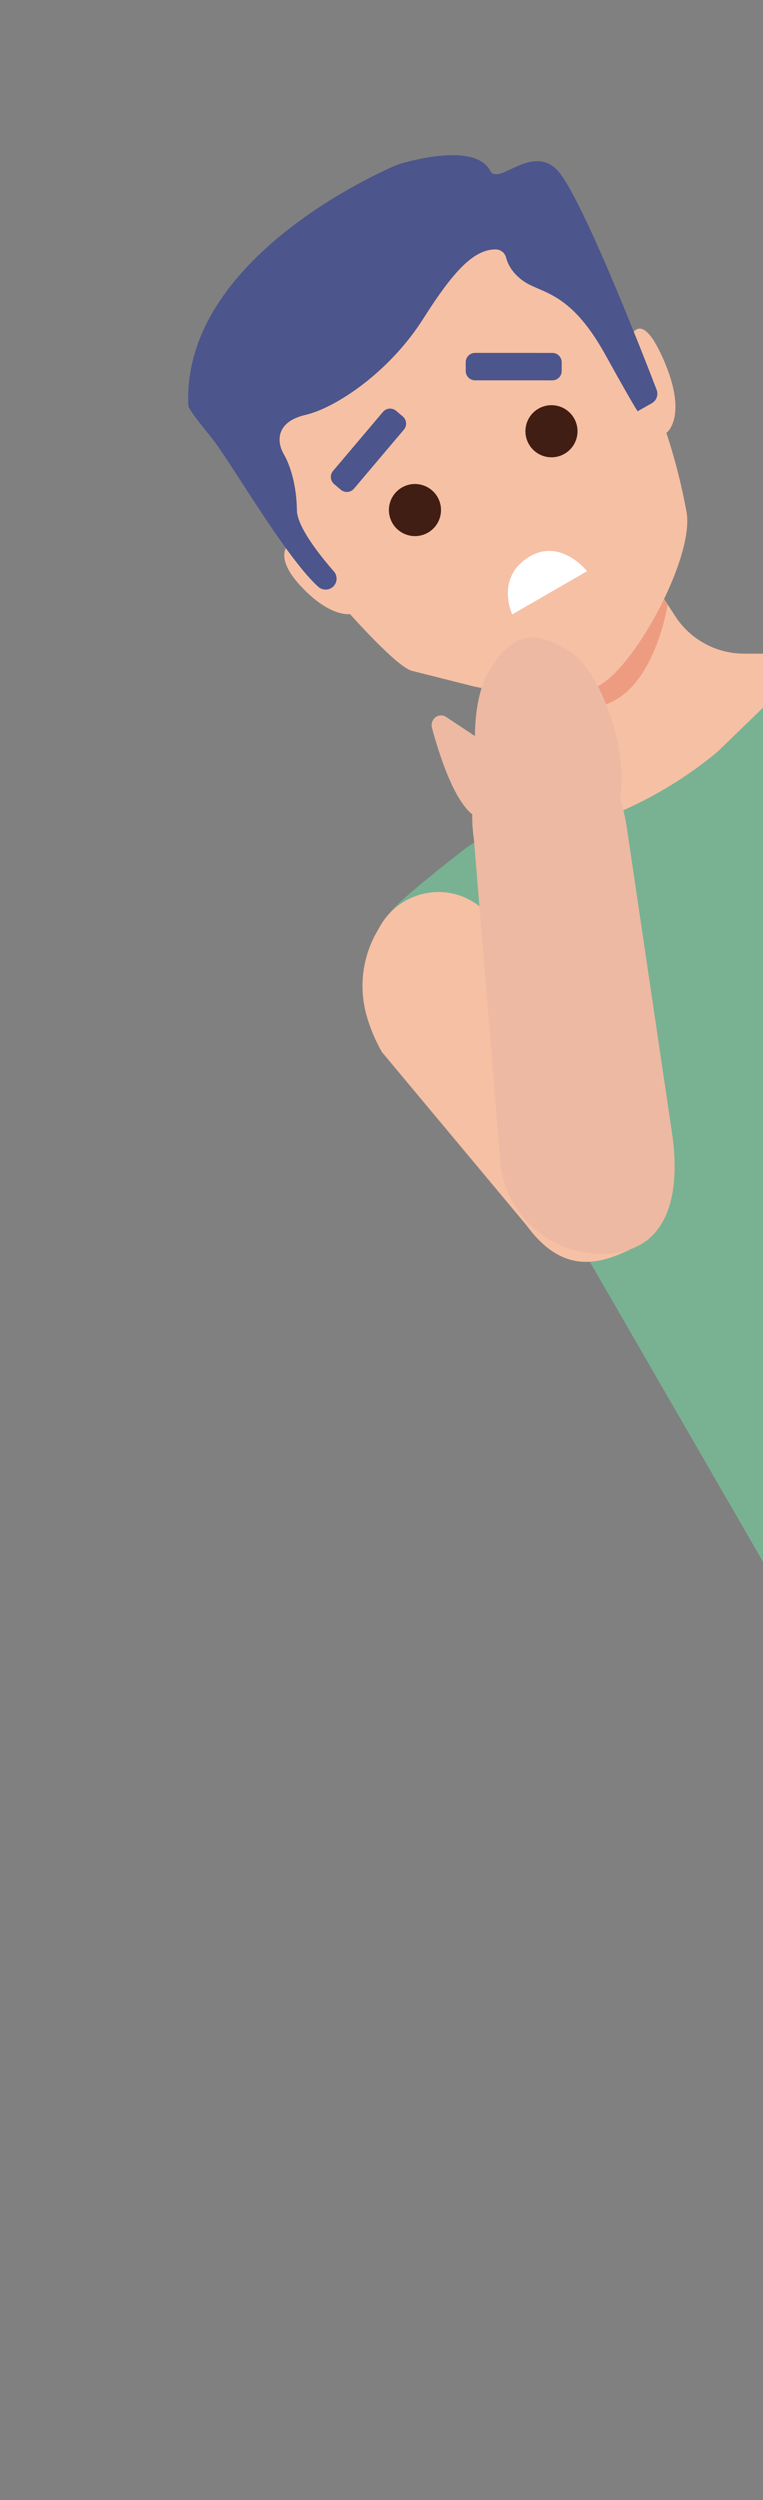 <svg width="170" height="557" viewBox="0 0 170 557" fill="none" xmlns="http://www.w3.org/2000/svg">
<rect x="0" y="0" width="170" height="557" fill="#808080" stroke="none"/>
<g clip-path="url(#clip0_6192_82634)">
<path d="M186.1 145.652C172.516 179.591 153.946 191.832 137.985 195.224C119.666 199.121 104.779 191.37 104.779 191.37L115.417 172.245C116.305 170.649 116.765 168.849 116.751 167.022C116.736 165.194 116.248 163.401 115.335 161.818L112.126 155.646L111.247 153.949L109.403 150.406L108.988 149.605L141.53 123.513L144.13 127.528L147.963 133.444L148 133.509L150.458 137.3C152.113 139.854 154.38 141.953 157.052 143.408C159.725 144.863 162.718 145.627 165.76 145.631L186.1 145.652Z" fill="#F6C0A4"/>
<path d="M144.442 127.336L148.739 134.779C148.739 134.779 146.388 150.247 137.547 155.704C137.441 155.765 137.339 155.825 137.234 155.885C128.392 160.99 112.378 155.729 112.127 155.647L109.184 150.551L109.405 150.406L144.145 127.531L144.442 127.336Z" fill="#ED9C82"/>
<path d="M274.483 289.653C274.483 289.653 374.539 479.399 368.308 482.997C362.076 486.595 360.482 501.046 347.343 489.234C338.962 481.702 246.709 343.582 212.536 288.569C243.064 345.694 316.058 497.629 318.333 508.691C321.898 526.03 312.12 517.694 305.755 521.369C299.39 525.044 183.751 342.152 183.751 342.152L218.068 299.479L219.405 297.817L221.294 297.535L274.483 289.653Z" fill="#F6C0A4"/>
<path d="M91.603 149.411C88.111 148.251 77.981 136.813 77.981 136.813C77.981 136.813 73.513 137.628 66.923 130.486C60.333 123.344 64.832 120.756 64.832 120.756C64.832 120.756 51.911 103.873 45.037 85.25C38.164 66.627 113.119 36.428 120.964 37.19C128.809 37.952 139.901 76.709 139.901 76.709C139.901 76.709 142.053 67 147.757 79.935C153.461 92.871 148.478 96.455 148.478 96.455C150.364 102.189 151.86 108.044 152.954 113.98C154.781 123.862 141.857 147.907 133.664 152.638C125.47 157.368 105.633 152.95 105.633 152.95L91.603 149.411Z" fill="#F6C0A4"/>
<path d="M85.326 91.773L74.202 104.926C73.462 105.802 73.571 107.112 74.447 107.853L75.94 109.117C76.816 109.858 78.126 109.749 78.867 108.874L89.99 95.72C90.731 94.845 90.621 93.534 89.746 92.793L88.252 91.529C87.376 90.788 86.066 90.897 85.326 91.773Z" fill="#4C558C"/>
<path d="M123.069 78.629L105.841 78.626C104.694 78.625 103.765 79.555 103.765 80.702L103.766 82.658C103.766 83.805 104.696 84.736 105.842 84.736L123.07 84.74C124.217 84.74 125.146 83.81 125.146 82.663L125.146 80.707C125.145 79.559 124.216 78.629 123.069 78.629Z" fill="#4C558C"/>
<path d="M95.358 118.666C98.134 117.064 99.084 113.514 97.481 110.737C95.878 107.96 92.328 107.008 89.553 108.61C86.777 110.213 85.827 113.763 87.43 116.54C89.033 119.316 92.583 120.268 95.358 118.666Z" fill="#411E13"/>
<path d="M125.773 101.107C128.549 99.505 129.499 95.955 127.896 93.178C126.293 90.401 122.743 89.449 119.968 91.052C117.192 92.654 116.242 96.204 117.845 98.981C119.448 101.758 122.998 102.71 125.773 101.107Z" fill="#411E13"/>
<path d="M109.19 38.012C111.063 41.541 118.127 32.166 123.964 37.705C129.068 42.55 142.915 78.031 146.301 86.841C146.512 87.389 146.518 87.994 146.319 88.546C146.12 89.098 145.729 89.559 145.217 89.846L142.124 91.589C142.124 91.589 142.868 93.469 134.838 78.97C126.807 64.471 120.44 65.492 116.376 62.451C114.004 60.676 113.104 58.728 112.765 57.413C112.639 56.892 112.343 56.428 111.925 56.094C111.507 55.76 110.989 55.574 110.454 55.566C105.486 55.556 100.954 60.524 94.289 71.029C86.693 83.002 74.757 90.883 68.07 92.434C61.383 93.986 61.65 98.451 63.221 101.173C64.793 103.894 66.09 108.425 66.149 113.667C66.192 117.42 71.423 123.924 74.392 127.319C74.629 127.59 74.802 127.911 74.9 128.257C74.998 128.604 75.018 128.968 74.959 129.323C74.9 129.678 74.763 130.015 74.558 130.311C74.353 130.607 74.085 130.854 73.773 131.034C73.328 131.291 72.814 131.4 72.302 131.348C71.791 131.295 71.31 131.082 70.926 130.74C63.768 124.375 51.288 102.702 47.19 97.601C44.425 94.161 45.069 94.911 44.472 94.201C44.124 93.79 41.999 90.963 41.973 90.424C40.37 57.238 86.108 37.713 88.524 36.704C88.587 36.667 88.66 36.652 88.723 36.632C90.164 36.184 105.718 31.476 109.19 38.012Z" fill="#4C558C"/>
<path d="M160.163 197.329C161.271 196.689 161.65 195.272 161.01 194.163C160.37 193.055 158.953 192.674 157.844 193.314C156.736 193.954 156.357 195.371 156.997 196.48C157.637 197.589 159.054 197.969 160.163 197.329Z" fill="#C9C9C9"/>
<path d="M165.926 207.38C167.034 206.74 167.414 205.323 166.774 204.214C166.134 203.105 164.716 202.725 163.608 203.365C162.5 204.005 162.12 205.422 162.761 206.531C163.401 207.64 164.818 208.02 165.926 207.38Z" fill="#C9C9C9"/>
<path d="M267.678 270.054C267.678 270.054 327.941 376.279 321.157 380.195C314.373 384.112 291.097 404.972 281.154 399.662C274.813 396.279 251.605 350.646 231.206 319.847C247.64 352.938 275.465 396.121 275.162 403.347C274.683 414.671 244.619 424.447 237.7 428.442C230.782 432.436 168.906 327.142 168.906 327.142L211.393 289.591L213.049 288.129L214.922 287.508L267.678 270.054Z" fill="#8898A8"/>
<path d="M278.284 325.277L208.044 365.83C196.607 372.433 181.069 367.129 173.514 354.044L86.778 203.812C86.234 202.869 97.257 194.01 103.522 189.173C106.158 187.143 109.279 185.837 112.575 185.385L132.274 182.61C133.855 182.395 135.402 181.98 136.879 181.376C144.939 178.038 152.467 173.539 159.225 168.021C159.634 167.687 160.027 167.333 160.409 166.961L180.092 147.905C181.517 146.522 183.15 145.372 184.932 144.495C189.51 142.243 198.048 138.28 198.608 139.249L285.343 289.479C292.896 302.565 289.721 318.674 278.284 325.277Z" fill="#79B193"/>
<path d="M114.136 136.885L130.798 127.265C130.798 127.265 124.763 119.551 117.564 124.273C110.365 128.995 114.136 136.885 114.136 136.885Z" fill="white"/>
<path d="M137.353 279.085L144.705 276.04C135.535 281.334 126.302 285.355 117.262 272.936L85.12 234.43C83.574 231.753 82.383 228.887 81.576 225.904C79.934 219.696 80.81 213.092 84.013 207.529L84.714 206.302C88.856 199.047 98.204 196.511 105.318 200.882C108.192 202.65 110.71 205.267 112.6 208.541L148.653 261.278C148.716 274.683 146.518 273.794 137.353 279.085Z" fill="#F6C0A4"/>
<path d="M120.659 166.881C108.355 168.708 103.782 174.78 105.602 187.087L111.575 260.028C113.397 272.339 124.957 280.926 137.265 279.109C149.573 277.291 151.548 264.751 149.728 252.438L139.745 184.98C137.924 172.669 132.967 165.064 120.659 166.881Z" fill="#EDB9A2"/>
<path d="M136.768 181.328C141.831 173.155 135.034 150.139 126.864 145.072C118.694 140.006 114.047 141.226 108.985 149.399C103.922 157.572 104.699 179.578 112.871 184.643C121.043 189.709 131.705 189.504 136.768 181.328Z" fill="#EDB9A2"/>
<path d="M106.908 164.707C106.908 164.707 106.595 167.168 107.267 170.537C107.939 173.905 109.766 182.796 107.499 182.489C102.312 181.785 98.243 169.547 96.256 162.215C95.724 160.246 97.751 158.651 99.399 159.741L106.908 164.707Z" fill="#EDB9A2"/>
</g>
<defs>
<clipPath id="clip0_6192_82634">
<rect width="174" height="542" fill="white" transform="translate(0 87) rotate(-30)"/>
</clipPath>
</defs>
</svg>

